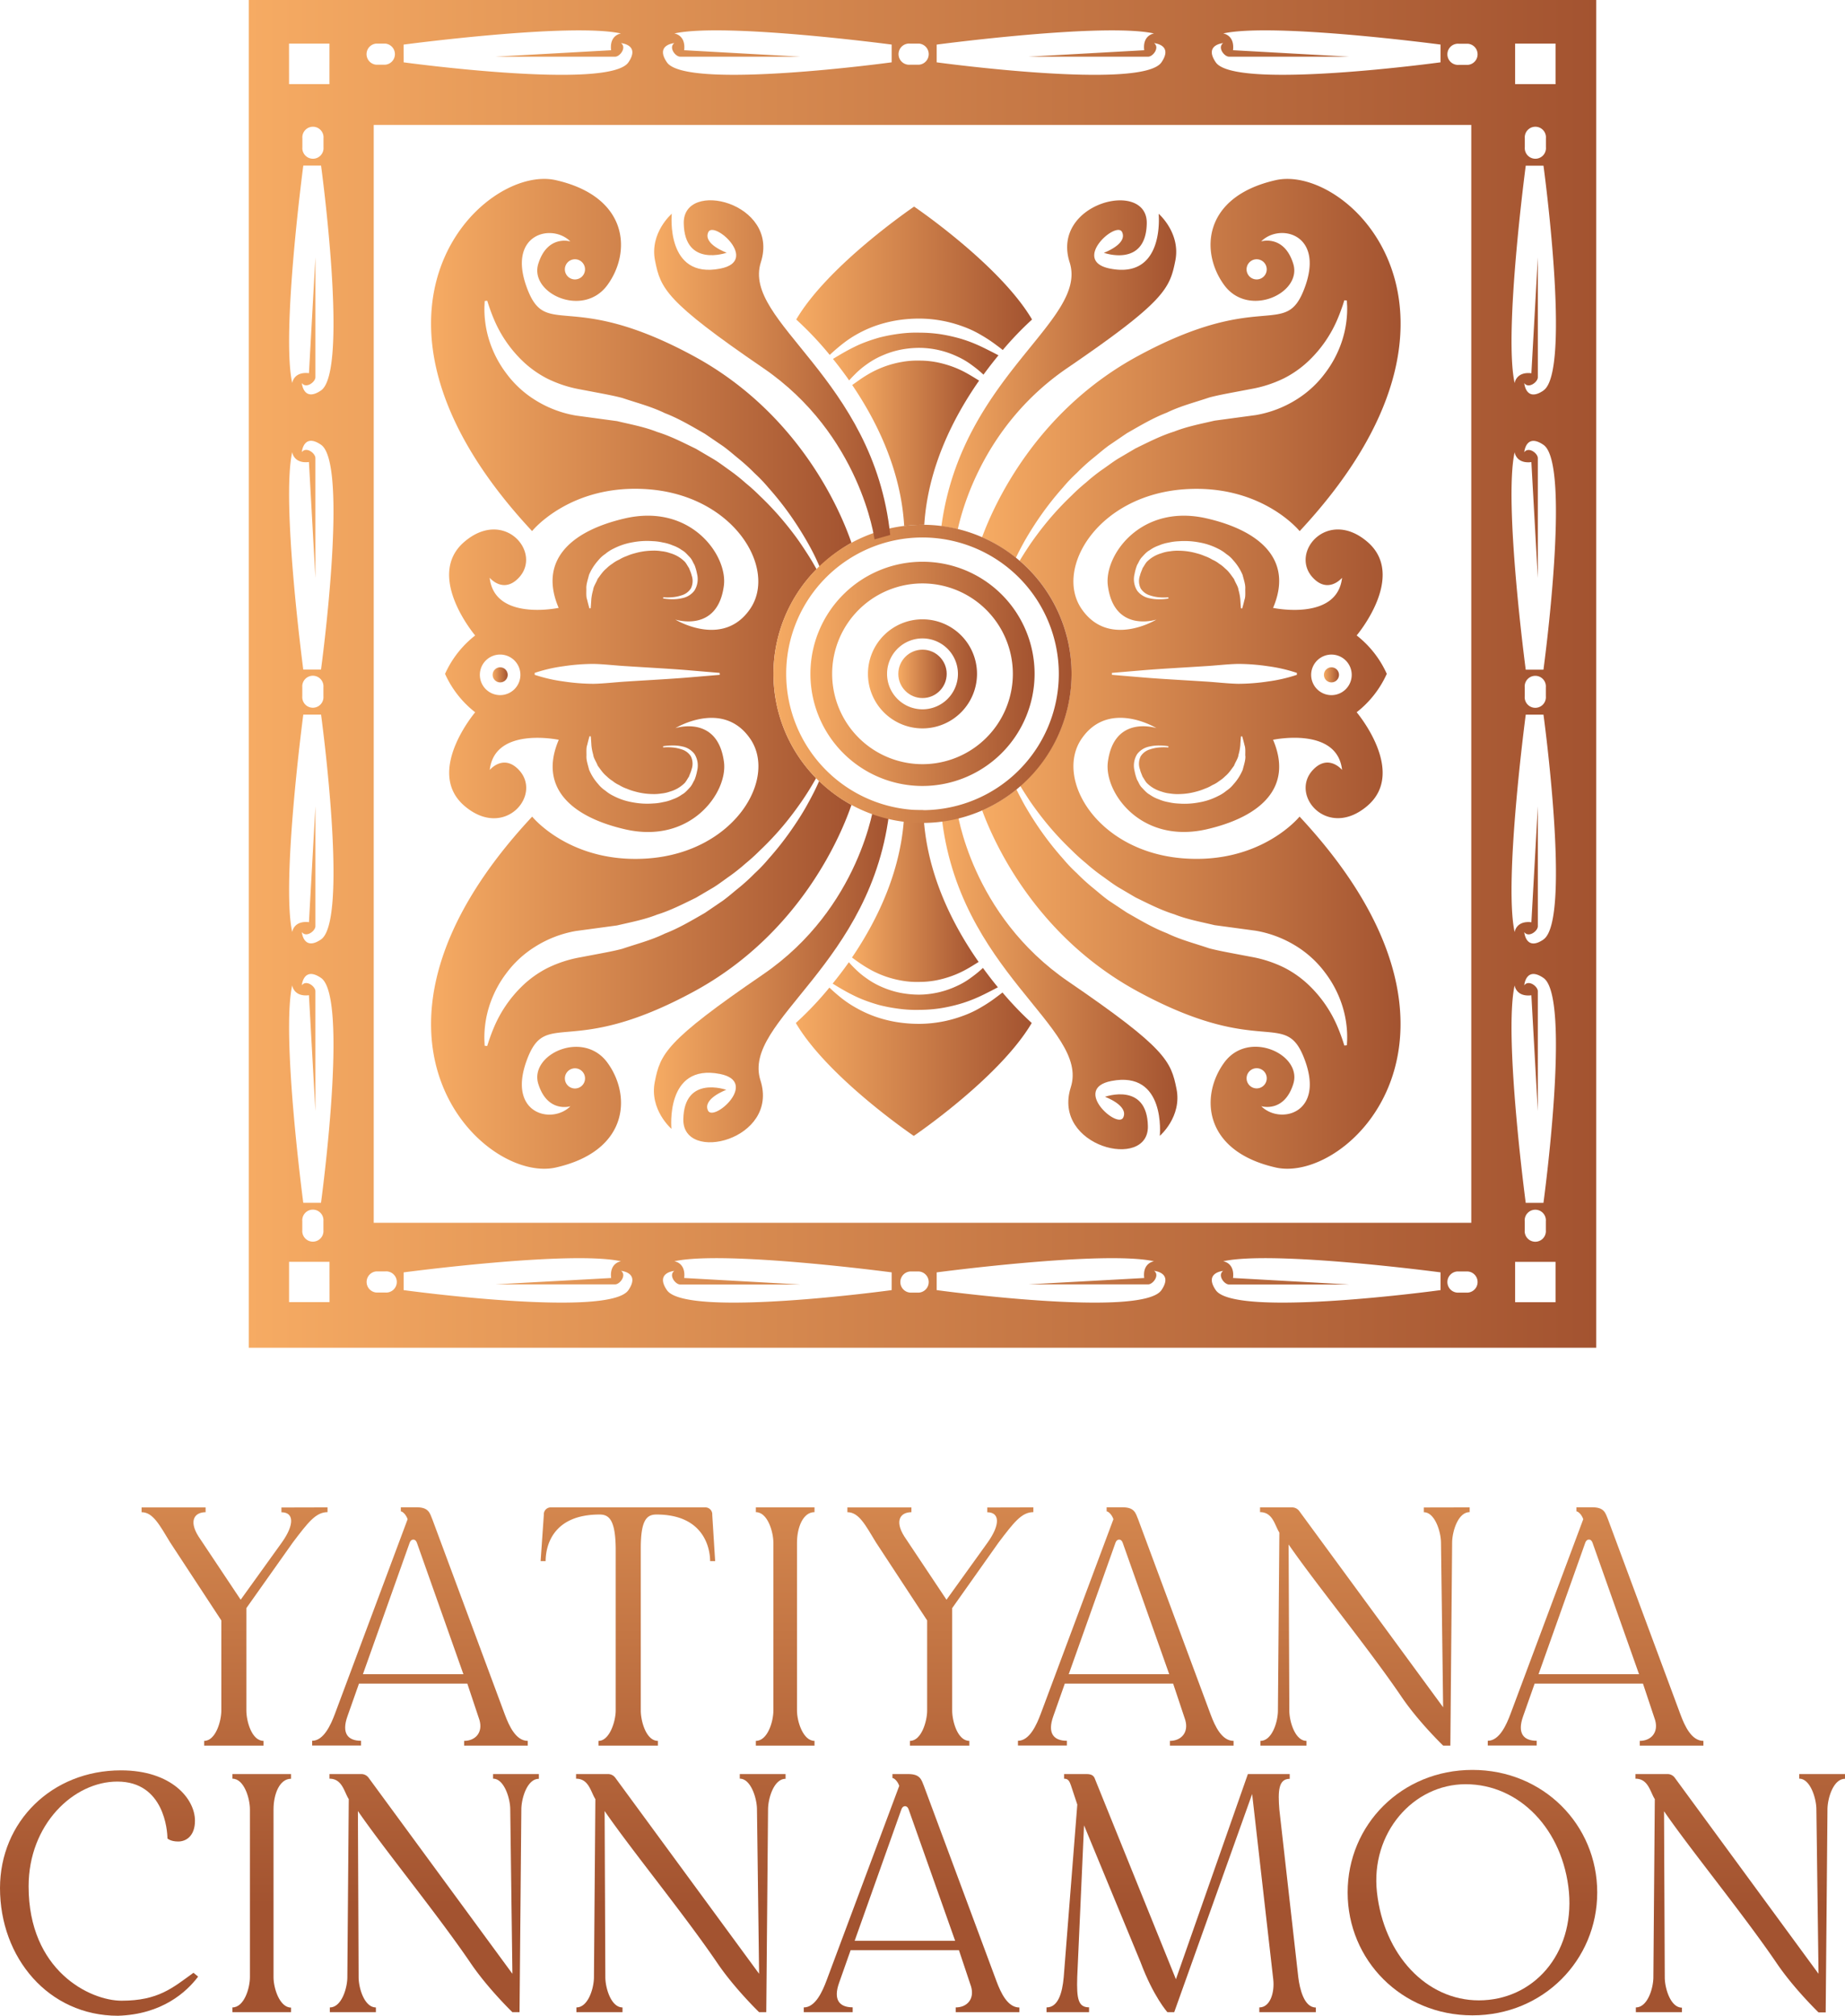<svg id="Layer_1" data-name="Layer 1" xmlns="http://www.w3.org/2000/svg" xmlns:xlink="http://www.w3.org/1999/xlink" viewBox="0 0 961 1049.63"><defs><style>.cls-1{fill:url(#linear-gradient);}.cls-2{fill:url(#linear-gradient-2);}.cls-3{fill:url(#linear-gradient-3);}.cls-4{fill:url(#linear-gradient-4);}.cls-5{fill:url(#linear-gradient-5);}.cls-6{fill:url(#linear-gradient-6);}.cls-7{fill:url(#linear-gradient-7);}.cls-8{fill:url(#linear-gradient-8);}.cls-9{fill:url(#linear-gradient-9);}.cls-10{fill:url(#linear-gradient-10);}.cls-11{fill:url(#linear-gradient-11);}.cls-12{fill:url(#linear-gradient-12);}.cls-13{fill:url(#linear-gradient-13);}.cls-14{fill:url(#linear-gradient-14);}.cls-15{fill:url(#linear-gradient-15);}.cls-16{fill:url(#linear-gradient-16);}.cls-17{fill:url(#linear-gradient-17);}.cls-18{fill:url(#linear-gradient-18);}.cls-19{fill:url(#linear-gradient-19);}.cls-20{fill:url(#linear-gradient-20);}.cls-21{fill:url(#linear-gradient-21);}.cls-22{fill:url(#linear-gradient-22);}.cls-23{fill:url(#linear-gradient-23);}.cls-24{fill:url(#linear-gradient-24);}.cls-25{fill:url(#linear-gradient-25);}.cls-26{fill:url(#linear-gradient-26);}.cls-27{fill:url(#linear-gradient-27);}.cls-28{fill:url(#linear-gradient-28);}.cls-29{fill:url(#linear-gradient-29);}.cls-30{fill:url(#linear-gradient-30);}.cls-31{fill:url(#linear-gradient-31);}.cls-32{fill:url(#linear-gradient-32);}.cls-33{fill:url(#linear-gradient-33);}.cls-34{fill:url(#linear-gradient-34);}.cls-35{fill:url(#linear-gradient-35);}</style><linearGradient id="linear-gradient" x1="181.67" y1="653.47" x2="181.67" y2="1006.98" gradientUnits="userSpaceOnUse"><stop offset="0" stop-color="#f6ab63"/><stop offset="1" stop-color="#a35330"/></linearGradient><linearGradient id="linear-gradient-2" x1="278.24" y1="653.47" x2="278.24" y2="1006.98" xlink:href="#linear-gradient"/><linearGradient id="linear-gradient-3" x1="386.54" y1="653.47" x2="386.54" y2="1006.98" xlink:href="#linear-gradient"/><linearGradient id="linear-gradient-4" x1="468.48" y1="653.47" x2="468.48" y2="1006.98" xlink:href="#linear-gradient"/><linearGradient id="linear-gradient-5" x1="549.31" y1="653.47" x2="549.31" y2="1006.98" xlink:href="#linear-gradient"/><linearGradient id="linear-gradient-6" x1="645.88" y1="653.47" x2="645.88" y2="1006.98" xlink:href="#linear-gradient"/><linearGradient id="linear-gradient-7" x1="770.37" y1="653.47" x2="770.37" y2="1006.98" xlink:href="#linear-gradient"/><linearGradient id="linear-gradient-8" x1="890.59" y1="653.47" x2="890.59" y2="1006.98" xlink:href="#linear-gradient"/><linearGradient id="linear-gradient-9" x1="111.1" y1="653.47" x2="111.1" y2="1006.98" xlink:href="#linear-gradient"/><linearGradient id="linear-gradient-10" x1="195.82" y1="653.47" x2="195.82" y2="1006.98" xlink:href="#linear-gradient"/><linearGradient id="linear-gradient-11" x1="285.6" y1="653.47" x2="285.6" y2="1006.98" xlink:href="#linear-gradient"/><linearGradient id="linear-gradient-12" x1="414.1" y1="653.47" x2="414.1" y2="1006.98" xlink:href="#linear-gradient"/><linearGradient id="linear-gradient-13" x1="534.32" y1="653.47" x2="534.32" y2="1006.98" xlink:href="#linear-gradient"/><linearGradient id="linear-gradient-14" x1="674.74" y1="653.47" x2="674.74" y2="1006.98" xlink:href="#linear-gradient"/><linearGradient id="linear-gradient-15" x1="826.43" y1="653.47" x2="826.43" y2="1006.98" xlink:href="#linear-gradient"/><linearGradient id="linear-gradient-16" x1="965.92" y1="653.47" x2="965.92" y2="1006.98" xlink:href="#linear-gradient"/><linearGradient id="linear-gradient-17" x1="689.57" y1="351.42" x2="697.44" y2="351.42" xlink:href="#linear-gradient"/><linearGradient id="linear-gradient-18" x1="493.19" y1="528.68" x2="579.31" y2="528.68" xlink:href="#linear-gradient"/><linearGradient id="linear-gradient-19" x1="474.06" y1="568.08" x2="596.93" y2="568.08" xlink:href="#linear-gradient"/><linearGradient id="linear-gradient-20" x1="503.27" y1="481.83" x2="569.24" y2="481.83" xlink:href="#linear-gradient"/><linearGradient id="linear-gradient-21" x1="549.88" y1="525.4" x2="672.79" y2="525.4" xlink:href="#linear-gradient"/><linearGradient id="linear-gradient-22" x1="256.59" y1="351.42" x2="264.45" y2="351.42" xlink:href="#linear-gradient"/><linearGradient id="linear-gradient-23" x1="400.05" y1="521.7" x2="522.96" y2="521.7" xlink:href="#linear-gradient"/><linearGradient id="linear-gradient-24" x1="284.02" y1="366.09" x2="502.98" y2="366.09" xlink:href="#linear-gradient"/><linearGradient id="linear-gradient-25" x1="571.06" y1="366.09" x2="789.01" y2="366.09" xlink:href="#linear-gradient"/><linearGradient id="linear-gradient-26" x1="549.88" y1="205.11" x2="672.21" y2="205.11" xlink:href="#linear-gradient"/><linearGradient id="linear-gradient-27" x1="462.37" y1="366.09" x2="617.64" y2="366.09" xlink:href="#linear-gradient"/><linearGradient id="linear-gradient-28" x1="481.62" y1="366.09" x2="598.38" y2="366.09" xlink:href="#linear-gradient"/><linearGradient id="linear-gradient-29" x1="511.61" y1="366.09" x2="568.39" y2="366.09" xlink:href="#linear-gradient"/><linearGradient id="linear-gradient-30" x1="467.89" y1="350.9" x2="493.1" y2="350.9" xlink:href="#linear-gradient"/><linearGradient id="linear-gradient-31" x1="400.22" y1="207.78" x2="523.13" y2="207.78" xlink:href="#linear-gradient"/><linearGradient id="linear-gradient-32" x1="189.1" y1="366.09" x2="890.9" y2="366.09" xlink:href="#linear-gradient"/><linearGradient id="linear-gradient-33" x1="474.23" y1="161.41" x2="597.1" y2="161.41" xlink:href="#linear-gradient"/><linearGradient id="linear-gradient-34" x1="493.33" y1="200.83" x2="579.53" y2="200.83" xlink:href="#linear-gradient"/><linearGradient id="linear-gradient-35" x1="503.39" y1="246.02" x2="569.49" y2="246.02" xlink:href="#linear-gradient"/></defs><title>YC_logo</title><path class="cls-1" d="M230.1,800.13v2.48c-6.14,0-10.24,5.49-18.06,15.77l-24.22,34.21v53.35c0,5.49,2.79,15.78,8.94,15.78v2.47H165.84v-2.47c6,0,8.94-10.29,8.94-15.78V859l-26.63-40.59c-5.59-9.21-9-15.77-14.9-15.77v-2.48h33.34v2.48c-5.59,0-8.94,4.25-3.73,12.58l22,33,21.42-29.78c6.71-9.39,6.34-15.77-.19-15.77v-2.48Z" transform="translate(-59.5 -15.19)"/><path class="cls-2" d="M322.48,908.07c2.24,6,5.77,13.65,11.92,13.65v2.47H301.25v-2.47c5.77,0,9.87-4.26,8-10.82l-6.34-19H246.48l-6,17c-3.16,8.87.19,12.77,7.08,12.77v2.47H222.09v-2.47c5.95,0,9.68-8.16,11.92-14.19l37.81-101.2c-.94-2.66-2.8-4.08-3.54-4.08v-2.12h8.19c6.33,0,6.89,3,8.2,6.2ZM300.87,887l-24.21-68.42c-.75-2.3-3-2.13-3.73-.18L248.53,887Z" transform="translate(-59.5 -15.19)"/><path class="cls-3" d="M432,828.13h-2.62c0-6.38-3-24.28-27.93-24.28-5,0-8.19,2.66-8.19,17.55v84.54c0,5.49,2.79,15.78,8.93,15.78v2.47H371.26v-2.47c5.78,0,8.94-10.29,8.94-15.78V821.4c-.18-14.89-3.53-17.55-8.38-17.55-25.33,0-28.12,17.55-28.12,24.28h-2.61l1.67-24.1a3.63,3.63,0,0,1,3.73-3.9h80.28a3.61,3.61,0,0,1,3.72,3.9Z" transform="translate(-59.5 -15.19)"/><path class="cls-4" d="M483.75,802.61c-6,0-9.12,8-9.12,15.95v87.38c0,5.67,3.16,15.78,9.12,15.78v2.47H453.2v-2.47c6.15,0,9.13-10.11,9.13-15.78V818.56c0-5.67-3-15.95-9.13-15.95v-2.48h30.55Z" transform="translate(-59.5 -15.19)"/><path class="cls-5" d="M597.74,800.13v2.48c-6.15,0-10.25,5.49-18.07,15.77l-24.21,34.21v53.35c0,5.49,2.79,15.78,8.94,15.78v2.47H533.47v-2.47c6,0,8.95-10.29,8.95-15.78V859l-26.64-40.59c-5.59-9.21-8.94-15.77-14.9-15.77v-2.48h33.34v2.48c-5.58,0-8.94,4.25-3.72,12.58l22,33,21.41-29.78c6.71-9.39,6.34-15.77-.18-15.77v-2.48Z" transform="translate(-59.5 -15.19)"/><path class="cls-6" d="M690.11,908.07c2.24,6,5.78,13.65,11.92,13.65v2.47H668.88v-2.47c5.77,0,9.87-4.26,8-10.82l-6.33-19H614.12l-6,17c-3.17,8.87.19,12.77,7.08,12.77v2.47H589.72v-2.47c6,0,9.68-8.16,11.92-14.19l37.81-101.2c-.93-2.66-2.79-4.08-3.54-4.08v-2.12h8.2c6.33,0,6.89,3,8.19,6.2ZM668.51,887l-24.22-68.42c-.74-2.3-3-2.13-3.72-.18L616.17,887Z" transform="translate(-59.5 -15.19)"/><path class="cls-7" d="M825,800.13v2.48c-6.14,0-9.13,10.28-9.13,15.95l-.93,105.63h-3.73S798.5,912,789.56,898.85c-17.32-25.52-44.7-58.84-58.86-79.4l.37,86.49c0,5.67,3,15.78,8.94,15.78v2.47H716v-2.47c6.15,0,9.13-10.11,9.13-15.78l.75-92.7c-2.42-3.72-3.35-10.63-10.06-10.63v-2.48h16.57a4.71,4.71,0,0,1,3.92,2l74.87,102.09-1.11-85.61c0-5.67-3.17-15.95-8.94-15.95v-2.48Z" transform="translate(-59.5 -15.19)"/><path class="cls-8" d="M934.83,908.07c2.23,6,5.77,13.65,11.92,13.65v2.47H913.6v-2.47c5.77,0,9.87-4.26,8-10.82l-6.33-19H858.84l-6,17c-3.16,8.87.19,12.77,7.08,12.77v2.47H834.43v-2.47c6,0,9.69-8.16,11.92-14.19l37.82-101.2c-.93-2.66-2.8-4.08-3.55-4.08v-2.12h8.2c6.34,0,6.9,3,8.2,6.2ZM913.22,887,889,818.56c-.75-2.3-3-2.13-3.73-.18L860.88,887Z" transform="translate(-59.5 -15.19)"/><path class="cls-9" d="M74.4,997.46c0,44,32,59.56,48.43,59.56,19.19,0,26.63-6.74,37.44-14.54l2.42,2c-6,8-18.81,19.67-41.72,20.38-36.32,0-61.47-30.31-61.47-66.46,0-34.57,27-61.33,63-61.33,26.45,0,38.55,14.89,38.55,26.23,0,7.62-4.28,10.82-8.75,10.82-4.09,0-5.59-1.6-5.59-1.6,0-3.9-1.68-29.6-26.07-29.6C97.87,942.87,74.4,965.2,74.4,997.46Z" transform="translate(-59.5 -15.19)"/><path class="cls-10" d="M211.1,941.45c-6,0-9.13,8-9.13,16v87.37c0,5.68,3.17,15.78,9.13,15.78V1063H180.55v-2.48c6.15,0,9.13-10.1,9.13-15.78V957.41c0-5.68-3-16-9.13-16V939H211.1Z" transform="translate(-59.5 -15.19)"/><path class="cls-11" d="M340.18,939v2.48c-6.15,0-9.13,10.28-9.13,16L330.11,1063h-3.72s-12.67-12.23-21.61-25.35c-17.32-25.52-44.7-58.84-58.86-79.4l.37,86.49c0,5.68,3,15.78,9,15.78V1063h-24v-2.48c6.14,0,9.13-10.1,9.13-15.78l.74-92.69c-2.42-3.72-3.35-10.64-10.06-10.64V939H247.6a4.7,4.7,0,0,1,3.91,1.95L326.39,1043l-1.12-85.6c0-5.68-3.17-16-8.94-16V939Z" transform="translate(-59.5 -15.19)"/><path class="cls-12" d="M468.68,939v2.48c-6.15,0-9.13,10.28-9.13,16L458.62,1063h-3.73s-12.66-12.23-21.6-25.35c-17.33-25.52-44.71-58.84-58.86-79.4l.37,86.49c0,5.68,3,15.78,8.94,15.78V1063h-24v-2.48c6.15,0,9.13-10.1,9.13-15.78l.74-92.69c-2.42-3.72-3.35-10.64-10.06-10.64V939H376.1a4.68,4.68,0,0,1,3.91,1.95L454.89,1043l-1.11-85.6c0-5.68-3.17-16-8.95-16V939Z" transform="translate(-59.5 -15.19)"/><path class="cls-13" d="M578.55,1046.91c2.24,6,5.78,13.65,11.92,13.65V1063H557.32v-2.48c5.77,0,9.87-4.25,8-10.81l-6.34-19H502.56l-6,17c-3.17,8.86.18,12.76,7.07,12.76V1063H478.16v-2.48c6,0,9.68-8.15,11.92-14.18l37.81-101.2c-.93-2.66-2.79-4.08-3.54-4.08V939h8.2c6.33,0,6.89,3,8.19,6.21ZM557,1025.82l-24.22-68.41c-.74-2.31-3-2.13-3.72-.18l-24.4,68.59Z" transform="translate(-59.5 -15.19)"/><path class="cls-14" d="M744.87,1060.56V1063H715.44v-2.48c5.78,0,8-8,7.26-14.53l-11-96.6L671.11,1063h-3.54s-7.26-8-14-26.06l-29.43-71.25-3.54,79c-.37,11.53.56,15.78,6.15,15.78V1063H604.61v-2.48c6,0,8.2-7.44,8.95-15.78l7.07-89.85-3.35-10.11c-.74-2-1.3-3.37-3.54-3.37V939h11.74c2.6,0,3.54.89,4.1,1.95L672,1045.85,709.48,939h21.79v2.48c-5.95,0-6.14,6.56-5.4,16l9.87,87.37C736.49,1050.81,738.72,1060.56,744.87,1060.56Z" transform="translate(-59.5 -15.19)"/><path class="cls-15" d="M891.44,1000.65c0,35.27-28.13,64-65,64s-65-28.71-65-64,28.13-63.81,65-63.81S891.44,965.38,891.44,1000.65Zm-14.72-.18c-3-32.43-25.7-56.18-53.83-56.18-27.38,0-49.55,25.52-46.19,56.18,3.54,32.61,25.7,56.37,53.08,56.37C857.91,1056.84,879.52,1033.08,876.72,1000.47Z" transform="translate(-59.5 -15.19)"/><path class="cls-16" d="M1020.5,939v2.48c-6.15,0-9.13,10.28-9.13,16l-.93,105.63h-3.73s-12.66-12.23-21.61-25.35c-17.32-25.52-44.7-58.84-58.86-79.4l.38,86.49c0,5.68,3,15.78,8.94,15.78V1063h-24v-2.48c6.15,0,9.13-10.1,9.13-15.78l.74-92.69c-2.42-3.72-3.35-10.64-10.06-10.64V939h16.58a4.67,4.67,0,0,1,3.91,1.95L1006.71,1043l-1.12-85.6c0-5.68-3.16-16-8.93-16V939Z" transform="translate(-59.5 -15.19)"/><circle class="cls-17" cx="693.51" cy="351.42" r="3.93"/><path class="cls-18" d="M500.38,531.62c2.32,1.24,5.24,2.74,7.94,3.84a87.88,87.88,0,0,0,9.17,3.1,83.9,83.9,0,0,0,10.17,1.92,66.1,66.1,0,0,0,10.64.58,75.29,75.29,0,0,0,10.64-.77,86.39,86.39,0,0,0,10.1-2.2,72,72,0,0,0,9.13-3.29c2.82-1.21,5.57-2.64,8-3.88,1.09-.55,2.11-1.1,3.1-1.63-2.5-3-5.13-6.43-7.79-10.07a58.93,58.93,0,0,1-5.86,4.81,39.89,39.89,0,0,1-7.87,4.67,47,47,0,0,1-19.43,4.43,51.8,51.8,0,0,1-10.14-1,46.32,46.32,0,0,1-9.38-3,42,42,0,0,1-8-4.53,44.68,44.68,0,0,1-6.16-5.17c-1.12-1.1-2.1-2.15-3-3.18-2.88,4.09-5.71,7.75-8.45,11.13C495.29,528.69,497.68,530.11,500.38,531.62Z" transform="translate(-59.5 -15.19)"/><path class="cls-19" d="M581.66,532c-1,.8-2.08,1.62-3.22,2.46a73.24,73.24,0,0,1-7.77,5.17,53.83,53.83,0,0,1-9.6,4.55,66.56,66.56,0,0,1-22.69,4.17,73.66,73.66,0,0,1-11.73-.91,66.16,66.16,0,0,1-11-2.77,61.08,61.08,0,0,1-9.71-4.37A57.21,57.21,0,0,1,498,535.1c-2.52-2-4.67-3.89-6.5-5.63a172.28,172.28,0,0,1-17.48,18.43c16.81,28.57,61.44,58.8,61.44,58.8s44.62-30.23,61.43-58.8A172.63,172.63,0,0,1,581.66,532Z" transform="translate(-59.5 -15.19)"/><path class="cls-20" d="M507.1,516.54a65,65,0,0,0,6.4,3.94,53.34,53.34,0,0,0,7.47,3.26,54,54,0,0,0,8.42,2.13,44.72,44.72,0,0,0,8.9.64,47,47,0,0,0,8.88-.84,54.45,54.45,0,0,0,8.36-2.35,51.33,51.33,0,0,0,7.44-3.43c2.21-1.22,4.33-2.58,6.27-3.79-13.84-19.74-27.86-47.34-28.81-79h-9.87c-.91,30.48-14,57.13-27.29,76.7C504.46,514.69,505.71,515.59,507.1,516.54Z" transform="translate(-59.5 -15.19)"/><path class="cls-21" d="M558,437.1s7.11,54.46,58,89.24,53.41,41.41,56.31,55.9-8.71,24.43-8.71,24.43,3.41-34.19-25.24-28.57c-20.65,4,3.31,25.26,6.21,19s-9.52-10.77-9.52-10.77,21.94-7.87,22.35,15.32-50.09,10.76-40.16-20.29-58.85-60.13-67.38-141.95" transform="translate(-59.5 -15.19)"/><circle class="cls-22" cx="260.52" cy="351.42" r="3.93"/><path class="cls-23" d="M514.87,433.41s-7.12,54.46-58,89.24-53.41,41.4-56.31,55.89S409.23,603,409.23,603s-3.41-34.18,25.24-28.57c20.64,4.05-3.31,25.26-6.21,19.05s9.52-10.77,9.52-10.77-21.94-7.86-22.36,15.32,50.1,10.77,40.17-20.28,58.84-60.14,67.37-142" transform="translate(-59.5 -15.19)"/><path class="cls-24" d="M486.16,421.89c-.28.65-.52,1.2-.85,1.91-1.36,3.07-3.26,6.68-5.53,10.77s-5.12,8.56-8.44,13.29a160.39,160.39,0,0,1-11.62,14.66,78.07,78.07,0,0,1-7.08,7.42,104,104,0,0,1-7.91,7.25c-2.86,2.27-5.64,4.76-8.7,7l-9.46,6.44c-6.68,3.81-13.45,7.89-20.8,10.72-7.11,3.47-14.76,5.4-22.15,7.91-3.75,1-7.54,1.71-11.29,2.43l-10.55,2a64.16,64.16,0,0,0-17.24,5.64,54.22,54.22,0,0,0-13.29,9.58,65.11,65.11,0,0,0-14.46,21.25c-1.27,3-2.11,5.43-2.69,7.11l-.84,2.61-1.32-.14s-.05-1-.13-2.8a52.2,52.2,0,0,1,.39-8,53.75,53.75,0,0,1,3-12.3,56.65,56.65,0,0,1,8.07-14.69,54.33,54.33,0,0,1,14.92-13.75A58.66,58.66,0,0,1,359.41,500l21.45-2.9c7-1.64,14.23-3,21-5.67,7-2.17,13.56-5.57,20.08-8.73l9.3-5.47c3-1.89,5.8-4.07,8.65-6.05a99.9,99.9,0,0,0,8-6.4,97.15,97.15,0,0,0,7.29-6.6A156.43,156.43,0,0,0,467.59,445c3.6-4.32,6.67-8.47,9.29-12.24s4.71-7.18,6.35-10c.52-.88.92-1.6,1.35-2.37a77.42,77.42,0,0,1,.25-108.8c-.5-.88-1-1.76-1.6-2.81-1.64-2.86-3.82-6.23-6.35-10s-5.69-7.92-9.29-12.24a156.43,156.43,0,0,0-12.38-13.19,94.93,94.93,0,0,0-7.29-6.59,97.82,97.82,0,0,0-8-6.41c-2.85-2-5.63-4.16-8.65-6l-9.3-5.47c-6.52-3.15-13.05-6.56-20.08-8.73-6.81-2.71-14.08-4-21-5.67l-21.45-2.9a58.3,58.3,0,0,1-21.23-8.11,54.18,54.18,0,0,1-14.92-13.75,56.76,56.76,0,0,1-8.07-14.68,53.94,53.94,0,0,1-3-12.31,52.16,52.16,0,0,1-.39-8c.08-1.83.13-2.8.13-2.8l1.32-.14.84,2.61c.58,1.68,1.42,4.13,2.69,7.11a65.11,65.11,0,0,0,14.46,21.25,54.22,54.22,0,0,0,13.29,9.58,64.16,64.16,0,0,0,17.24,5.64l10.55,2c3.75.72,7.54,1.45,11.29,2.44,7.39,2.5,15,4.43,22.15,7.9,7.35,2.83,14.12,6.91,20.8,10.72l9.46,6.44c3.06,2.2,5.84,4.69,8.7,7a104,104,0,0,1,7.91,7.25,79.29,79.29,0,0,1,7.08,7.42,160.39,160.39,0,0,1,11.62,14.66c3.32,4.74,6.1,9.23,8.44,13.29s4.17,7.7,5.53,10.77c.42.9.73,1.63,1.08,2.42A77.94,77.94,0,0,1,503,297.86c-4.73-13.93-25.78-66.65-82.11-97.21-65.3-35.43-76.94-8.1-87.07-35.94S347,131.3,356.58,140.92c0,0-11.92-3.7-16.7,11.64s23.28,28.35,35.94,11.14S387,117.63,349,109s-118.16,69.34-12.36,182.74c0,0,19.95-24.8,60.45-21.77,45,3.38,67.33,41.51,53.15,62.27s-39,5.57-39,5.57,22.09,7.22,25.31-17.72c2-15.69-17.22-42.91-51.64-34.93-28.35,6.58-44.92,22-34.42,46.57,0,0-33.41,7.09-35.94-15.69,0,0,7.08,8.6,15.18,0,12.36-13.13-7.59-36.45-28.34-18.73S307,346.1,307,346.1a52.82,52.82,0,0,0-15.69,20,52.82,52.82,0,0,0,15.69,20s-26.32,31-5.56,48.76,40.7-5.6,28.34-18.73c-8.1-8.61-15.18,0-15.18,0,2.53-22.78,35.94-15.69,35.94-15.69-10.5,24.54,6.07,40,34.42,46.57,34.42,8,53.66-19.24,51.64-34.93-3.22-24.94-25.31-17.72-25.31-17.72s24.8-15.18,39,5.57-8.18,58.89-53.15,62.27c-40.5,3-60.45-21.77-60.45-21.77C230.83,553.81,311,631.76,349,623.15s39.49-37.46,26.83-54.67-40.73-4.2-35.94,11.14,16.7,11.64,16.7,11.64c-9.61,9.62-32.9,4-22.78-23.79s21.77-.51,87.07-35.94C477.2,501,498.25,448.24,503,434.31A77.79,77.79,0,0,1,486.16,421.89ZM364.22,155.44A5.25,5.25,0,1,1,359,150.2,5.25,5.25,0,0,1,364.22,155.44Zm.7,166.45c-.18-2.23.7-4.63,1.38-7.34a26.78,26.78,0,0,1,4.83-7.57,15.9,15.9,0,0,1,3.62-3.31,20.61,20.61,0,0,1,4.26-2.76,34.18,34.18,0,0,1,9.9-3.31,40.6,40.6,0,0,1,10.62-.61,27.91,27.91,0,0,1,5.3.71,22.31,22.31,0,0,1,5.12,1.51,18.18,18.18,0,0,1,4.73,2.45c1.54.78,2.83,2.35,4.09,3.65s1.62,2.72,2.45,4a26.13,26.13,0,0,1,1.35,4.74,11.22,11.22,0,0,1-1.39,8.71,10.47,10.47,0,0,1-6.23,3.89,21.58,21.58,0,0,1-5.41.57,27.48,27.48,0,0,1-4.65-.4l.08-.62a26.5,26.5,0,0,0,4.54,0,19.7,19.7,0,0,0,5-1,8.63,8.63,0,0,0,4.85-3.59,8.77,8.77,0,0,0,.35-6.92c-.24-1.18-1-2.78-1.31-3.68-.85-1.17-1.56-2.81-2.58-3.66a17.53,17.53,0,0,0-7.31-4.13,18.48,18.48,0,0,0-4.47-1,23.31,23.31,0,0,0-4.66-.29,34.76,34.76,0,0,0-9.17,1.35,27.53,27.53,0,0,0-4.27,1.46,20.11,20.11,0,0,0-3.91,1.86,16.12,16.12,0,0,0-3.56,2.12,17.4,17.4,0,0,0-3.06,2.45c-2,1.62-3.25,3.67-4.63,5.48-.76,2.07-2.16,3.84-2.35,5.77a25.07,25.07,0,0,0-.94,4.93c-.15,2.83-.34,4.56-.34,4.56l-.61.12s-.52-1.59-1.23-4.59C364.76,326,364.9,324.09,364.92,321.89ZM320,377.16a10.56,10.56,0,1,1,10.56-10.55A10.57,10.57,0,0,1,320,377.16ZM415,403.93a10.5,10.5,0,0,1,6.23,3.88,11.25,11.25,0,0,1,1.39,8.72,26.13,26.13,0,0,1-1.35,4.74c-.83,1.32-1.24,2.69-2.45,4s-2.55,2.87-4.09,3.65a18.18,18.18,0,0,1-4.73,2.45,22.31,22.31,0,0,1-5.12,1.51,27.91,27.91,0,0,1-5.3.71,40.18,40.18,0,0,1-10.62-.62,33.59,33.59,0,0,1-9.9-3.31,20.21,20.21,0,0,1-4.26-2.76,15.86,15.86,0,0,1-3.62-3.3,26.78,26.78,0,0,1-4.83-7.57c-.68-2.71-1.56-5.11-1.38-7.35,0-2.19-.16-4.07.39-5.56.71-3,1.23-4.59,1.23-4.59l.61.11s.19,1.74.34,4.57a25.07,25.07,0,0,0,.94,4.93c.19,1.92,1.59,3.7,2.35,5.77,1.38,1.8,2.61,3.85,4.63,5.48a16.91,16.91,0,0,0,3.06,2.44A15.38,15.38,0,0,0,382,424a19.57,19.57,0,0,0,3.91,1.87,28.62,28.62,0,0,0,4.27,1.46,35.17,35.17,0,0,0,9.17,1.35,24.08,24.08,0,0,0,4.66-.29,18.48,18.48,0,0,0,4.47-1,17.66,17.66,0,0,0,7.31-4.14c1-.84,1.73-2.48,2.58-3.65.26-.91,1.07-2.5,1.31-3.68a8.77,8.77,0,0,0-.35-6.92,8.65,8.65,0,0,0-4.85-3.6,20.09,20.09,0,0,0-5-1,27.36,27.36,0,0,0-4.54,0l-.08-.61a27.48,27.48,0,0,1,4.65-.4A21.12,21.12,0,0,1,415,403.93Zm19.43-37.34-15.05,1.27c-9,.8-21.08,1.43-33.12,2.2-6,.34-12,1.11-17.69,1.21a106.7,106.7,0,0,1-15.42-1.21A81.15,81.15,0,0,1,338,366.59v-1a80.6,80.6,0,0,1,15.06-3.48,108.23,108.23,0,0,1,15.42-1.2c5.65.1,11.67.87,17.69,1.2,12,.78,24.08,1.41,33.12,2.21l15.05,1.27ZM353.73,576.71A5.25,5.25,0,1,1,359,582,5.25,5.25,0,0,1,353.73,576.71Z" transform="translate(-59.5 -15.19)"/><path class="cls-25" d="M676,462.18c-45-3.38-67.33-41.51-53.15-62.27s39-5.57,39-5.57-22.09-7.22-25.31,17.72c-2,15.69,17.22,42.91,51.64,34.93,28.35-6.58,44.92-22,34.42-46.57,0,0,33.41-7.09,35.94,15.69,0,0-7.08-8.61-15.18,0-12.36,13.13,7.59,36.45,28.34,18.73s-5.56-48.76-5.56-48.76a52.82,52.82,0,0,0,15.69-20,52.82,52.82,0,0,0-15.69-20s26.32-31,5.56-48.76-40.7,5.6-28.34,18.73c8.1,8.6,15.18,0,15.18,0-2.53,22.78-35.94,15.69-35.94,15.69,10.5-24.54-6.07-40-34.42-46.57-34.42-8-53.66,19.24-51.64,34.93,3.22,24.94,25.31,17.72,25.31,17.72s-24.8,15.18-39-5.57S631,273.38,676,270c40.5-3,60.45,21.77,60.45,21.77C842.2,178.37,762,100.42,724,109s-39.49,37.46-26.83,54.67,40.73,4.2,35.94-11.14-16.7-11.64-16.7-11.64c9.61-9.62,32.9-4,22.78,23.79s-21.77.51-87.07,35.94c-52.95,28.73-74.74,77.07-81.1,94.34a77.17,77.17,0,0,1,17.61,10.7c1.26-2.63,2.76-5.51,4.58-8.8,2.34-4.06,5.12-8.55,8.44-13.29a160.39,160.39,0,0,1,11.62-14.66,79.29,79.29,0,0,1,7.08-7.42,104,104,0,0,1,7.91-7.25c2.86-2.27,5.64-4.76,8.7-7l9.46-6.44c6.68-3.81,13.45-7.89,20.8-10.72,7.11-3.47,14.76-5.4,22.15-7.9,3.75-1,7.54-1.72,11.29-2.44l10.55-2a64.16,64.16,0,0,0,17.24-5.64,54.22,54.22,0,0,0,13.29-9.58,65.11,65.11,0,0,0,14.46-21.25c1.27-3,2.11-5.43,2.69-7.11l.84-2.61,1.32.14s0,1,.13,2.8a52.16,52.16,0,0,1-.39,8,53.94,53.94,0,0,1-3,12.31,56.76,56.76,0,0,1-8.07,14.68,54.18,54.18,0,0,1-14.92,13.75,58.3,58.3,0,0,1-21.23,8.11l-21.45,2.9c-7,1.64-14.23,3-21,5.67-7,2.17-13.56,5.58-20.08,8.73l-9.3,5.47c-3,1.89-5.8,4.07-8.65,6a97.82,97.82,0,0,0-8,6.41,94.93,94.93,0,0,0-7.29,6.59,156.43,156.43,0,0,0-12.38,13.19c-3.6,4.32-6.67,8.47-9.29,12.24-2.16,3.25-4,6.1-5.52,8.66a77.34,77.34,0,0,1,.28,117.2c1.49,2.45,3.21,5.14,5.24,8.2,2.62,3.77,5.69,7.92,9.29,12.24a156.43,156.43,0,0,0,12.38,13.19,97.15,97.15,0,0,0,7.29,6.6,99.9,99.9,0,0,0,8,6.4c2.85,2,5.63,4.16,8.65,6.05l9.3,5.47c6.52,3.16,13.05,6.56,20.08,8.73,6.81,2.71,14.08,4,21,5.67l21.45,2.9a58.66,58.66,0,0,1,21.23,8.11,54.33,54.33,0,0,1,14.92,13.75,56.65,56.65,0,0,1,8.07,14.69,53.75,53.75,0,0,1,3,12.3,52.2,52.2,0,0,1,.39,8c-.08,1.83-.13,2.8-.13,2.8l-1.32.14-.84-2.61c-.58-1.68-1.42-4.13-2.69-7.11a65.11,65.11,0,0,0-14.46-21.25,54.22,54.22,0,0,0-13.29-9.58,64.16,64.16,0,0,0-17.24-5.64l-10.55-2c-3.75-.72-7.54-1.45-11.29-2.43-7.39-2.51-15-4.44-22.15-7.91-7.35-2.83-14.12-6.91-20.8-10.72L637,484.15c-3.06-2.2-5.84-4.69-8.7-7a104,104,0,0,1-7.91-7.25,78.07,78.07,0,0,1-7.08-7.42,160.39,160.39,0,0,1-11.62-14.66c-3.32-4.73-6.1-9.23-8.44-13.29-1.7-3.07-3.11-5.77-4.32-8.27a77.85,77.85,0,0,1-17.87,10.89c6.35,17.26,28.15,65.61,81.1,94.34,65.3,35.43,76.94,8.1,87.07,35.94s-13.17,33.41-22.78,23.79c0,0,11.92,3.7,16.7-11.64s-23.28-28.35-35.94-11.14S686.07,614.55,724,623.15,842.2,553.81,736.4,440.41C736.4,440.41,716.45,465.21,676,462.18Zm32.16-53.46c.18,2.24-.7,4.64-1.38,7.35a26.78,26.78,0,0,1-4.83,7.57,15.86,15.86,0,0,1-3.62,3.3A20.21,20.21,0,0,1,694,429.7a33.59,33.59,0,0,1-9.9,3.31,40.18,40.18,0,0,1-10.62.62,27.91,27.91,0,0,1-5.3-.71,22.46,22.46,0,0,1-5.12-1.51,18.18,18.18,0,0,1-4.73-2.45c-1.54-.78-2.83-2.36-4.09-3.65s-1.62-2.72-2.45-4a26.13,26.13,0,0,1-1.35-4.74,11.25,11.25,0,0,1,1.39-8.72,10.5,10.5,0,0,1,6.23-3.88,21.12,21.12,0,0,1,5.41-.57,27.48,27.48,0,0,1,4.65.4l-.08.61a27.36,27.36,0,0,0-4.54,0,20.09,20.09,0,0,0-5,1,8.65,8.65,0,0,0-4.85,3.6,8.77,8.77,0,0,0-.35,6.92c.24,1.18,1,2.77,1.31,3.68.85,1.17,1.56,2.81,2.58,3.65a17.66,17.66,0,0,0,7.31,4.14,18.48,18.48,0,0,0,4.47,1,24.08,24.08,0,0,0,4.66.29,35.17,35.17,0,0,0,9.17-1.35,28.62,28.62,0,0,0,4.27-1.46A19.57,19.57,0,0,0,691,424a15.38,15.38,0,0,0,3.56-2.12,16.91,16.91,0,0,0,3.06-2.44c2-1.63,3.25-3.68,4.63-5.48.76-2.07,2.16-3.85,2.35-5.77a25.07,25.07,0,0,0,.94-4.93c.15-2.83.34-4.57.34-4.57l.61-.11s.52,1.59,1.23,4.59C708.27,404.65,708.13,406.53,708.11,408.72ZM753,356.05a10.56,10.56,0,1,1-10.56,10.56A10.58,10.58,0,0,1,753,356.05Zm-94.93-29.36a10.47,10.47,0,0,1-6.23-3.89,11.22,11.22,0,0,1-1.39-8.71,26.13,26.13,0,0,1,1.35-4.74c.83-1.32,1.24-2.69,2.45-4s2.55-2.87,4.09-3.65a18.18,18.18,0,0,1,4.73-2.45,22.46,22.46,0,0,1,5.12-1.51,27.91,27.91,0,0,1,5.3-.71,40.6,40.6,0,0,1,10.62.61,34.18,34.18,0,0,1,9.9,3.31,20.61,20.61,0,0,1,4.26,2.76A15.9,15.9,0,0,1,701.9,307a26.78,26.78,0,0,1,4.83,7.57c.68,2.71,1.56,5.11,1.38,7.34,0,2.2.16,4.08-.39,5.57-.71,3-1.23,4.59-1.23,4.59l-.61-.12s-.19-1.73-.34-4.56a25.07,25.07,0,0,0-.94-4.93c-.19-1.93-1.59-3.7-2.35-5.77-1.38-1.81-2.61-3.86-4.63-5.48a17.4,17.4,0,0,0-3.06-2.45,16.12,16.12,0,0,0-3.56-2.12,20.11,20.11,0,0,0-3.91-1.86,27.53,27.53,0,0,0-4.27-1.46,34.76,34.76,0,0,0-9.17-1.35,23.31,23.31,0,0,0-4.66.29,18.48,18.48,0,0,0-4.47,1,17.53,17.53,0,0,0-7.31,4.13c-1,.85-1.73,2.49-2.58,3.66-.26.9-1.07,2.5-1.31,3.68a8.77,8.77,0,0,0,.35,6.92,8.63,8.63,0,0,0,4.85,3.59,19.7,19.7,0,0,0,5,1,26.5,26.5,0,0,0,4.54,0l.08.62a27.48,27.48,0,0,1-4.65.4A21.58,21.58,0,0,1,658.08,326.69Zm-19.43,38.9,15.05-1.27c9-.8,21.08-1.43,33.12-2.21,6-.33,12-1.1,17.69-1.2a108.23,108.23,0,0,1,15.42,1.2A80.6,80.6,0,0,1,735,365.59v1a81.15,81.15,0,0,1-15.06,3.47,106.7,106.7,0,0,1-15.42,1.21c-5.65-.1-11.67-.87-17.69-1.21-12-.77-24.08-1.4-33.12-2.2l-15.05-1.27ZM719.3,155.44a5.25,5.25,0,1,1-5.24-5.24A5.25,5.25,0,0,1,719.3,155.44ZM708.81,576.71a5.25,5.25,0,1,1,5.25,5.24A5.25,5.25,0,0,1,708.81,576.71Z" transform="translate(-59.5 -15.19)"/><path class="cls-26" d="M663,126.5s3.41,34.19-25.24,28.57c-20.64-4,3.31-25.25,6.21-19s-9.52,10.76-9.52,10.76,21.94,7.87,22.36-15.32-50.1-10.76-40.17,20.29c9.75,30.47-56.23,59.07-66.79,137.4a77.12,77.12,0,0,1,8.52,1.59c3.23-14.53,15.71-55.7,57-83.92,50.93-34.78,53.41-41.41,56.31-55.9S663,126.5,663,126.5Z" transform="translate(-59.5 -15.19)"/><path class="cls-27" d="M540,443.72a77.63,77.63,0,1,1,77.64-77.63A77.71,77.71,0,0,1,540,443.72Zm0-148.65a71,71,0,1,0,71,71A71.09,71.09,0,0,0,540,295.07Z" transform="translate(-59.5 -15.19)"/><path class="cls-28" d="M540,424.47a58.38,58.38,0,1,1,58.38-58.38A58.45,58.45,0,0,1,540,424.47ZM540,319a47.06,47.06,0,1,0,47.06,47.06A47.11,47.11,0,0,0,540,319Z" transform="translate(-59.5 -15.19)"/><path class="cls-29" d="M540,394.49a28.4,28.4,0,1,1,28.39-28.4A28.42,28.42,0,0,1,540,394.49Zm0-46.86a18.46,18.46,0,1,0,18.46,18.46A18.48,18.48,0,0,0,540,347.63Z" transform="translate(-59.5 -15.19)"/><circle class="cls-30" cx="480.5" cy="350.9" r="12.6"/><path class="cls-31" d="M515,296.07s-7.12-54.46-58-89.24-53.41-41.41-56.31-55.9,8.71-24.43,8.71-24.43-3.41,34.19,25.24,28.57c20.64-4-3.31-25.25-6.21-19S438,146.79,438,146.79s-21.94,7.87-22.36-15.32,50.1-10.76,40.16,20.29,58.85,60.13,67.38,142" transform="translate(-59.5 -15.19)"/><path class="cls-32" d="M189.1,15.19V717H890.9V15.19Zm659.57,22.7h21.06V59H848.67Zm16.05,49.29v4.68a5.52,5.52,0,1,1-11,0V87.18a5.52,5.52,0,1,1,11,0ZM696.6,37.64c-3.07,2.24.53,7.07,3.07,7.06h62.4l-60.26-3.36-.08.13c1-8.14-5.13-8.85-5.13-8.85,26.19-5.78,113.23,5.78,113.23,5.78v9.24s-107.07,14.63-117.08,0C686.47,38.47,696.6,37.64,696.6,37.64ZM825.84,80.25V651.93H254.16V80.25ZM547.39,38.41s87-11.56,113.22-5.78c0,0-6.15.71-5.12,8.85l-.08-.13-60.27,3.36h62.4c2.54,0,6.14-4.82,3.07-7.06,0,0,10.13.83,3.85,10-10,14.63-117.07,0-117.07,0Zm-13.88-.52h4.68a5.52,5.52,0,0,1,0,11h-4.68a5.52,5.52,0,1,1,0-11Zm-122.79-.25c-3.07,2.24.53,7.07,3.07,7.06h62.4l-60.27-3.36-.08.13c1-8.14-5.12-8.85-5.12-8.85,26.19-5.78,113.22,5.78,113.22,5.78v9.24s-107.06,14.63-117.07,0C400.59,38.47,410.72,37.64,410.72,37.64Zm-141,.77s87-11.56,113.23-5.78c0,0-6.16.71-5.13,8.85l-.08-.13L317.5,44.71h62.4c2.53,0,6.13-4.82,3.07-7.06,0,0,10.13.83,3.85,10-10,14.63-117.08,0-117.08,0Zm-14.25-.52h4.68a5.52,5.52,0,0,1,0,11h-4.68a5.52,5.52,0,0,1,0-11Zm-45.43,0h21.05V59H210.06ZM228,87.18v4.68a5.52,5.52,0,1,1-11,0V87.18a5.52,5.52,0,1,1,11,0Zm3.13,606.07H210.06v-21h21.05Zm-14.17-37.48v-4.69a5.52,5.52,0,1,1,11,0v4.69a5.52,5.52,0,1,1-11,0Zm9.76-14.25h-9.25s-11.55-87-5.77-113.23c0,0,.71,6.15,8.84,5.13l-.12.08,3.36,60.26V531.35h0c0-2.54-4.82-6.14-7.07-3.07,0,0,.84-10.13,10-3.85C241.33,534.45,226.7,641.52,226.7,641.52Zm0-137.13c-9.18,6.28-10-3.85-10-3.85,2.25,3.07,7.08-.54,7.07-3.07h0v-62.4l-3.36,60.26.12.08c-8.13-1-8.84,5.13-8.84,5.13-5.78-26.19,5.77-113.23,5.77-113.23h9.25S241.33,494.38,226.7,504.39Zm-9.76-126.65v-4.68a5.52,5.52,0,1,1,11,0v4.68a5.52,5.52,0,1,1-11,0Zm9.76-13.87h-9.25s-11.55-87-5.77-113.23c0,0,.71,6.16,8.84,5.13l-.12.08,3.36,60.26v-62.4h0c0-2.53-4.82-6.13-7.07-3.07,0,0,.84-10.13,10-3.85C241.33,256.8,226.7,363.87,226.7,363.87Zm0-145.36c-9.18,6.28-10-3.85-10-3.85,2.25,3.06,7.08-.54,7.07-3.07h0v-62.4l-3.36,60.26.12.08c-8.13-1-8.84,5.13-8.84,5.13-5.78-26.19,5.77-113.23,5.77-113.23h9.25S241.33,208.5,226.7,218.51Zm33.47,469.74h-4.68a5.52,5.52,0,0,1,0-11h4.68a5.52,5.52,0,1,1,0,11ZM386.82,687c-10,14.64-117.08,0-117.08,0v-9.24s87-11.56,113.23-5.78c0,0-6.16.71-5.13,8.85l-.08-.13L317.5,684h62.4v0c2.53,0,6.13-4.82,3.07-7.06C383,677,393.1,677.79,386.82,687Zm137.12,0s-107.06,14.64-117.07,0c-6.28-9.17,3.85-10,3.85-10-3.07,2.24.53,7.07,3.07,7.06v0h62.41l-60.27-3.37-.08.13c1-8.14-5.12-8.85-5.12-8.85,26.19-5.78,113.22,5.78,113.22,5.78Zm14.25,1.29h-4.68a5.52,5.52,0,0,1,0-11h4.68a5.52,5.52,0,0,1,0,11ZM664.46,687c-10,14.64-117.07,0-117.07,0v-9.24s87-11.56,113.22-5.78c0,0-6.15.71-5.12,8.85l-.08-.13L595.14,684h62.41v0c2.54,0,6.14-4.82,3.07-7.06C660.61,677,670.74,677.79,664.46,687Zm145.37,0s-107.07,14.64-117.08,0c-6.28-9.17,3.85-10,3.85-10-3.07,2.24.53,7.07,3.07,7.06v0h62.41l-60.26-3.37-.08.13c1-8.14-5.13-8.85-5.13-8.85,26.19-5.78,113.23,5.78,113.23,5.78Zm14.25,1.29h-4.69a5.52,5.52,0,1,1,0-11h4.69a5.52,5.52,0,0,1,0,11Zm0-639.32h-4.69a5.52,5.52,0,1,1,0-11h4.69a5.52,5.52,0,0,1,0,11Zm45.65,644.32H848.67v-21h21.06Zm-16.05-37.48v-4.69a5.52,5.52,0,1,1,11,0v4.69a5.52,5.52,0,1,1-11,0Zm9.76-14.25H854.2s-11.56-87-5.78-113.23c0,0,.71,6.15,8.84,5.13l-.12.08,3.36,60.26V531.35h0c0-2.54-4.82-6.14-7.07-3.07,0,0,.84-10.13,10-3.85C878.07,534.45,863.44,641.52,863.44,641.52Zm0-137.13c-9.18,6.28-10-3.85-10-3.85,2.25,3.07,7.08-.54,7.07-3.07h0v-62.4l-3.36,60.26.12.08c-8.13-1-8.84,5.13-8.84,5.13-5.78-26.19,5.78-113.23,5.78-113.23h9.24S878.07,494.38,863.44,504.39Zm-9.76-126.65v-4.68a5.52,5.52,0,1,1,11,0v4.68a5.52,5.52,0,1,1-11,0Zm9.76-13.87H854.2s-11.56-87-5.78-113.23c0,0,.71,6.16,8.84,5.13l-.12.08,3.36,60.26v-62.4h0c0-2.53-4.82-6.13-7.07-3.07,0,0,.84-10.13,10-3.85C878.07,256.8,863.44,363.87,863.44,363.87Zm0-145.36c-9.18,6.28-10-3.85-10-3.85,2.25,3.06,7.08-.54,7.07-3.07h0v-62.4l-3.36,60.26.12.08c-8.13-1-8.84,5.13-8.84,5.13-5.78-26.19,5.78-113.23,5.78-113.23h9.24S878.07,208.5,863.44,218.51Z" transform="translate(-59.5 -15.19)"/><path class="cls-33" d="M498.21,194.38a57.22,57.22,0,0,1,7.85-5.25,62,62,0,0,1,9.71-4.37,67.29,67.29,0,0,1,11-2.77,73.87,73.87,0,0,1,11.74-.9,66.55,66.55,0,0,1,22.69,4.16,54.55,54.55,0,0,1,9.6,4.56,74.28,74.28,0,0,1,7.77,5.17c1.15.84,2.23,1.67,3.24,2.48a171.12,171.12,0,0,1,15.25-15.89c-16.81-28.57-61.43-58.79-61.43-58.79S491,153,474.23,181.57A174.51,174.51,0,0,1,491.67,200C493.51,198.29,495.67,196.38,498.21,194.38Z" transform="translate(-59.5 -15.19)"/><path class="cls-34" d="M576.38,198.55c-2.47-1.23-5.22-2.67-8-3.87a72,72,0,0,0-9.13-3.3,88.48,88.48,0,0,0-10.1-2.19,75.29,75.29,0,0,0-10.64-.77,66.1,66.1,0,0,0-10.64.57,85.88,85.88,0,0,0-10.17,1.93,88.88,88.88,0,0,0-9.18,3.1c-2.69,1.1-5.61,2.6-7.93,3.84-2.72,1.52-5.12,2.94-7.22,4.24,2.73,3.38,5.55,7.08,8.42,11.17.94-1.05,1.95-2.12,3.09-3.24a44.71,44.71,0,0,1,6.16-5.18,42,42,0,0,1,8-4.52,45.8,45.8,0,0,1,9.37-3,51.22,51.22,0,0,1,10.15-1A46.85,46.85,0,0,1,558,200.78a40.35,40.35,0,0,1,7.87,4.66,58.68,58.68,0,0,1,5.89,4.85c2.68-3.67,5.3-7,7.81-10.08Z" transform="translate(-59.5 -15.19)"/><path class="cls-35" d="M563.14,209.59a51.35,51.35,0,0,0-7.44-3.44,55.59,55.59,0,0,0-8.36-2.34,47,47,0,0,0-8.88-.84,44.87,44.87,0,0,0-8.91.64,53.09,53.09,0,0,0-8.41,2.13,54.53,54.53,0,0,0-7.47,3.25,65,65,0,0,0-6.4,3.95c-1.41,1-2.68,1.87-3.88,2.75,12.81,18.87,25.37,44.31,27.07,73.41a79.19,79.19,0,0,1,9.54-.64c.31,0,.61,0,.92,0,1.91-30,15.33-56.13,28.57-75.07C567.53,212.2,565.38,210.82,563.14,209.59Z" transform="translate(-59.5 -15.19)"/></svg>